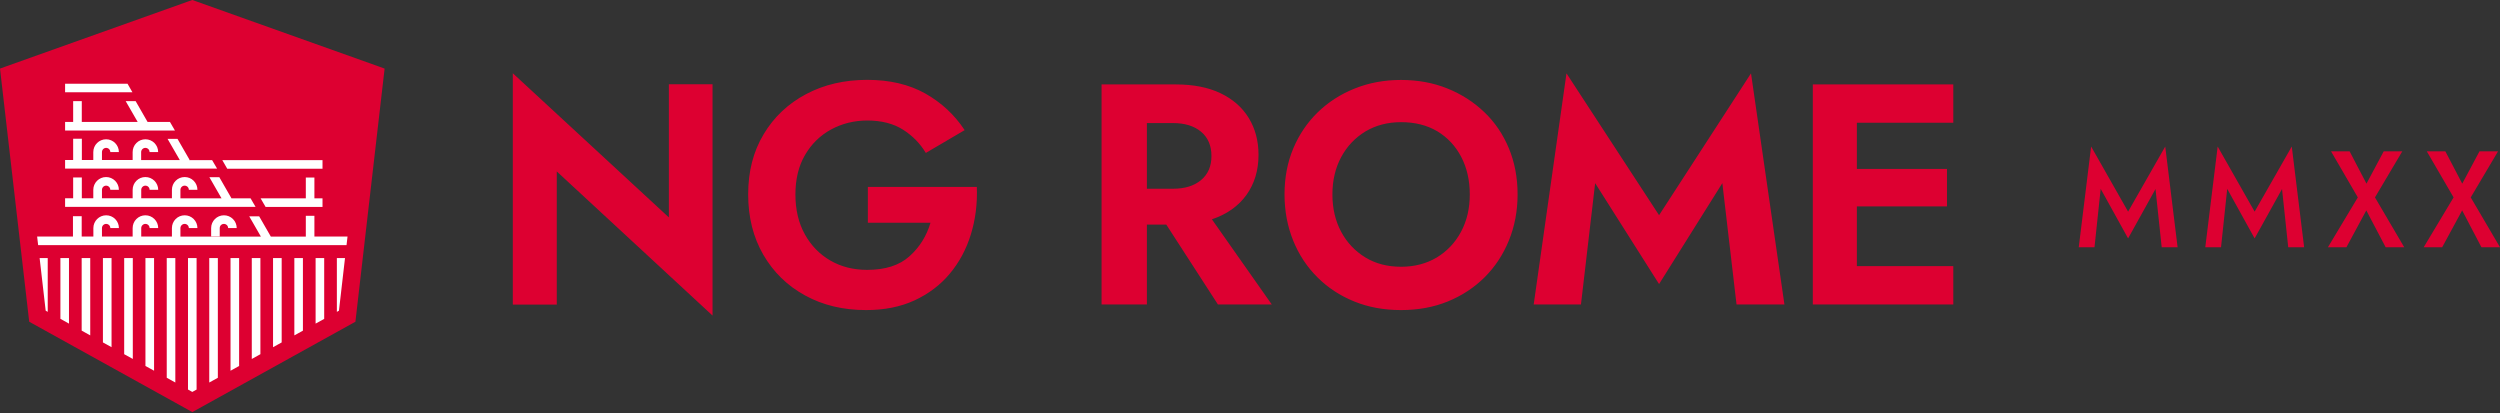 <svg width="236" height="39" viewBox="0 0 236 39" fill="none" xmlns="http://www.w3.org/2000/svg">
<rect x="0" y="0" width="236" height="39" fill="#333333" stroke="none"/>
<g clip-path="url(#clip0)">
<path fill-rule="evenodd" clip-rule="evenodd" d="M18.154 0L17.874 0.099L0.621 6.251L0 6.475L0.076 7.131L2.708 29.946L2.757 30.371L3.132 30.579L17.752 38.677L18.154 38.901L18.559 38.677L33.176 30.579L33.551 30.371L33.6 29.946L36.232 7.131L36.308 6.475L35.687 6.251L18.434 0.099L18.154 0Z" fill="#DD0031"/>
<path fill-rule="evenodd" clip-rule="evenodd" d="M21.137 21.136C21.243 21.136 21.341 21.177 21.417 21.249C21.492 21.321 21.534 21.424 21.534 21.53H22.345C22.345 21.208 22.22 20.904 21.992 20.677C21.765 20.449 21.462 20.324 21.14 20.324C20.474 20.324 19.932 20.866 19.932 21.53V22.33H20.743V21.53C20.739 21.314 20.917 21.136 21.137 21.136Z" fill="white"/>
<path fill-rule="evenodd" clip-rule="evenodd" d="M12.037 7.902H6.145V8.713H12.503L12.037 7.902Z" fill="white"/>
<path fill-rule="evenodd" clip-rule="evenodd" d="M20.023 15.116H17.85L17.895 15.089L16.755 13.106H15.816L16.975 15.112H13.324V14.357C13.324 14.251 13.366 14.153 13.442 14.077C13.518 14.001 13.616 13.959 13.722 13.959C13.828 13.959 13.927 14.001 14.002 14.073C14.078 14.149 14.12 14.248 14.12 14.354H14.93C14.93 14.031 14.805 13.728 14.578 13.5C14.351 13.273 14.048 13.148 13.726 13.148C13.404 13.148 13.101 13.273 12.874 13.5C12.647 13.728 12.522 14.031 12.522 14.354V15.105H9.625V14.354C9.625 14.137 9.803 13.959 10.018 13.959C10.238 13.959 10.412 14.137 10.412 14.354H11.223C11.223 13.69 10.681 13.148 10.015 13.148C9.348 13.148 8.807 13.69 8.807 14.354V15.105H7.728V13.098H6.906V15.105H6.145V15.916H20.493L20.023 15.116Z" fill="white"/>
<path fill-rule="evenodd" clip-rule="evenodd" d="M16.043 11.509H13.93L12.802 9.544H11.863L12.995 11.509H7.72V9.544H6.906V11.509H6.145V12.321H16.513L16.043 11.509Z" fill="white"/>
<path fill-rule="evenodd" clip-rule="evenodd" d="M23.655 18.723H21.822L21.845 18.712L20.705 16.728H19.766L20.913 18.723H17.032V17.923C17.032 17.817 17.073 17.718 17.149 17.642C17.225 17.566 17.323 17.525 17.429 17.525C17.535 17.525 17.634 17.566 17.709 17.638C17.785 17.714 17.827 17.813 17.827 17.919H18.637C18.637 17.597 18.512 17.293 18.285 17.066C18.058 16.838 17.755 16.713 17.433 16.713C17.111 16.713 16.808 16.838 16.581 17.066C16.354 17.293 16.229 17.597 16.229 17.919V18.719H13.332V17.923C13.332 17.817 13.374 17.718 13.449 17.642C13.525 17.566 13.624 17.525 13.73 17.525C13.945 17.525 14.123 17.703 14.123 17.919H14.934C14.934 17.255 14.392 16.713 13.726 16.713C13.404 16.713 13.101 16.838 12.874 17.066C12.647 17.293 12.522 17.597 12.522 17.919V18.716H9.625V17.919C9.625 17.703 9.803 17.525 10.018 17.525C10.234 17.525 10.412 17.703 10.412 17.919H11.223C11.223 17.255 10.681 16.713 10.015 16.713C9.348 16.713 8.807 17.255 8.807 17.919V18.716H7.724V16.755H6.906V18.716H6.145V19.527H24.124L23.655 18.723Z" fill="white"/>
<path fill-rule="evenodd" clip-rule="evenodd" d="M30.445 15.928V15.116H20.985L21.451 15.928H30.445Z" fill="white"/>
<path fill-rule="evenodd" clip-rule="evenodd" d="M28.869 16.762V18.723H24.601L25.071 19.535H30.445V18.723H29.68V16.762H28.869Z" fill="white"/>
<path fill-rule="evenodd" clip-rule="evenodd" d="M29.68 22.334V20.369H28.869V22.334H25.567L24.465 20.419H23.526L24.628 22.334H17.032V21.534C17.032 21.428 17.073 21.329 17.149 21.253C17.225 21.177 17.323 21.136 17.429 21.136C17.535 21.136 17.634 21.177 17.709 21.249C17.785 21.325 17.827 21.424 17.827 21.53H18.637C18.637 21.208 18.512 20.904 18.285 20.677C18.058 20.449 17.755 20.324 17.433 20.324C17.111 20.324 16.808 20.449 16.581 20.677C16.354 20.904 16.229 21.208 16.229 21.53V22.33H13.332V21.534C13.332 21.428 13.374 21.329 13.449 21.253C13.525 21.177 13.623 21.136 13.73 21.136C13.945 21.136 14.123 21.314 14.123 21.53H14.934C14.934 20.866 14.392 20.324 13.726 20.324C13.404 20.324 13.101 20.449 12.874 20.677C12.646 20.904 12.522 21.208 12.522 21.53V22.327H9.625V21.53C9.625 21.314 9.803 21.136 10.018 21.136C10.124 21.136 10.223 21.177 10.299 21.249C10.374 21.325 10.416 21.424 10.416 21.53H11.226C11.226 21.208 11.101 20.904 10.874 20.677C10.647 20.449 10.344 20.324 10.022 20.324C9.356 20.324 8.814 20.866 8.814 21.53V22.327H7.712V20.411H6.887V22.327H3.505L3.6 23.138H32.713L32.807 22.327H29.68V22.334Z" fill="white"/>
<path fill-rule="evenodd" clip-rule="evenodd" d="M11.723 24.36V33.436L12.537 33.884V24.36H11.723Z" fill="white"/>
<path fill-rule="evenodd" clip-rule="evenodd" d="M13.73 24.36V34.548L14.544 34.995V24.36H13.73Z" fill="white"/>
<path fill-rule="evenodd" clip-rule="evenodd" d="M9.716 24.36V32.325L10.53 32.773V24.36H9.716Z" fill="white"/>
<path fill-rule="evenodd" clip-rule="evenodd" d="M7.709 24.36V31.21L8.519 31.661V24.36H7.709Z" fill="white"/>
<path fill-rule="evenodd" clip-rule="evenodd" d="M3.74 24.36L4.312 29.328L4.505 29.439V24.36H3.74Z" fill="white"/>
<path fill-rule="evenodd" clip-rule="evenodd" d="M17.747 24.36V36.77L18.152 36.998L18.558 36.774V24.36H17.747Z" fill="white"/>
<path fill-rule="evenodd" clip-rule="evenodd" d="M5.702 24.36V30.098L6.512 30.55V24.36H5.702Z" fill="white"/>
<path fill-rule="evenodd" clip-rule="evenodd" d="M15.74 24.36V35.659L16.551 36.11V24.36H15.74Z" fill="white"/>
<path fill-rule="evenodd" clip-rule="evenodd" d="M29.793 24.36V30.55L30.604 30.102V24.36H29.793Z" fill="white"/>
<path fill-rule="evenodd" clip-rule="evenodd" d="M19.754 24.36V36.11L20.565 35.663V24.36H19.754Z" fill="white"/>
<path fill-rule="evenodd" clip-rule="evenodd" d="M27.786 24.36V31.661L28.596 31.214V24.36H27.786Z" fill="white"/>
<path fill-rule="evenodd" clip-rule="evenodd" d="M31.8 24.36V29.439L31.997 29.328L32.569 24.36H31.8Z" fill="white"/>
<path fill-rule="evenodd" clip-rule="evenodd" d="M25.775 24.36V32.776L26.59 32.325V24.36H25.775Z" fill="white"/>
<path fill-rule="evenodd" clip-rule="evenodd" d="M21.761 24.36V34.999L22.572 34.548V24.36H21.761Z" fill="white"/>
<path fill-rule="evenodd" clip-rule="evenodd" d="M23.768 24.36V33.888L24.582 33.436V24.36H23.768Z" fill="white"/>
</g>
<g clip-path="url(#clip1)">
<path fill-rule="evenodd" clip-rule="evenodd" d="M48.41 6.916L63.141 20.523V7.953H67.264V29.79L52.56 16.183V28.752H48.41V6.916ZM81.926 21.024V17.644H92.213C92.273 19.226 92.083 20.721 91.651 22.122C91.219 23.531 90.553 24.767 89.663 25.83C88.772 26.902 87.657 27.741 86.335 28.355C85.003 28.968 83.482 29.271 81.753 29.271C79.592 29.271 77.673 28.813 75.996 27.888C74.318 26.971 73.004 25.683 72.053 24.041C71.103 22.398 70.627 20.497 70.627 18.344C70.627 16.183 71.111 14.298 72.088 12.673C73.056 11.048 74.396 9.786 76.091 8.887C77.785 7.988 79.713 7.538 81.874 7.538C83.992 7.538 85.816 7.97 87.346 8.826C88.876 9.691 90.112 10.84 91.063 12.284L87.398 14.437C86.862 13.546 86.144 12.811 85.245 12.241C84.346 11.67 83.222 11.376 81.874 11.376C80.629 11.376 79.488 11.662 78.451 12.224C77.422 12.786 76.601 13.589 75.996 14.627C75.39 15.664 75.088 16.909 75.088 18.353C75.088 19.796 75.382 21.05 75.978 22.122C76.575 23.194 77.379 24.015 78.399 24.603C79.419 25.191 80.577 25.476 81.865 25.476C83.568 25.476 84.9 25.052 85.85 24.197C86.801 23.349 87.467 22.286 87.839 21.024H81.926ZM108.266 21.205V28.744H103.987V7.97H106.606H108.275H111.006C112.649 7.97 114.058 8.247 115.216 8.8C116.375 9.354 117.265 10.132 117.879 11.134C118.493 12.137 118.804 13.296 118.804 14.618C118.804 16.079 118.424 17.341 117.663 18.404C116.902 19.459 115.813 20.229 114.404 20.704L120.057 28.744H114.974L110.099 21.205H108.266ZM108.266 17.817H110.73C111.836 17.817 112.718 17.549 113.375 17.004C114.032 16.459 114.361 15.699 114.361 14.731C114.361 13.745 114.032 12.976 113.375 12.431C112.718 11.886 111.836 11.618 110.73 11.618H108.266V17.817ZM121.259 18.353C121.259 16.771 121.536 15.318 122.089 14.004C122.642 12.69 123.42 11.549 124.406 10.59C125.4 9.63 126.558 8.887 127.898 8.351C129.238 7.815 130.69 7.547 132.255 7.547C133.837 7.547 135.298 7.815 136.629 8.351C137.961 8.887 139.119 9.63 140.122 10.59C141.125 11.549 141.894 12.69 142.439 14.004C142.983 15.318 143.26 16.771 143.26 18.353C143.26 19.917 142.983 21.37 142.439 22.701C141.894 24.041 141.133 25.191 140.148 26.176C139.162 27.153 138.004 27.914 136.673 28.458C135.333 29.003 133.863 29.271 132.255 29.271C130.647 29.271 129.178 29.003 127.838 28.458C126.498 27.914 125.339 27.153 124.363 26.176C123.377 25.199 122.616 24.041 122.072 22.701C121.536 21.37 121.259 19.917 121.259 18.353ZM125.78 18.353C125.78 19.675 126.057 20.86 126.61 21.888C127.163 22.917 127.933 23.721 128.901 24.309C129.869 24.897 130.993 25.182 132.264 25.182C133.535 25.182 134.65 24.888 135.627 24.309C136.595 23.721 137.364 22.917 137.917 21.888C138.471 20.86 138.747 19.684 138.747 18.353C138.747 17.021 138.479 15.846 137.943 14.817C137.407 13.788 136.655 12.984 135.687 12.396C134.71 11.817 133.569 11.532 132.264 11.532C130.993 11.532 129.878 11.826 128.901 12.405C127.933 12.993 127.163 13.797 126.61 14.826C126.057 15.854 125.78 17.03 125.78 18.353ZM150.582 17.289L149.242 28.744H144.781L147.876 6.924L156.616 20.315L165.295 6.924L168.45 28.744H163.929L162.589 17.289L156.616 26.816L150.582 17.289ZM175.288 19.485V25.122H184.391V28.744H175.288H173.862H171.13V7.97H173.862H175.288H184.391V11.584H175.288V15.95H183.795V19.485H175.288Z" fill="#DD0031"/>
</g>
<g clip-path="url(#clip2)">
<path fill-rule="evenodd" clip-rule="evenodd" d="M198.304 17.826L197.72 23.341H196.234L197.403 13.832L200.892 19.978L204.398 13.832L205.566 23.341H204.064L203.48 17.843L200.892 22.505L198.304 17.826Z" fill="#DD0031"/>
<path fill-rule="evenodd" clip-rule="evenodd" d="M210.249 17.826L209.665 23.341H208.179L209.348 13.832L212.837 19.978L216.343 13.832L217.511 23.341H216.009L215.424 17.843L212.837 22.505L210.249 17.826Z" fill="#DD0031"/>
<path fill-rule="evenodd" clip-rule="evenodd" d="M225.023 14.285H226.776L224.197 18.635L226.96 23.341H225.207L223.379 19.863L221.501 23.341H219.756L222.578 18.635L220.049 14.285H221.802L223.396 17.336L225.023 14.285Z" fill="#DD0031"/>
<path fill-rule="evenodd" clip-rule="evenodd" d="M234.063 14.285H235.816L233.237 18.635L236 23.341H234.247L232.427 19.863L230.541 23.341H228.796L231.618 18.635L229.089 14.285H230.841L232.436 17.336L234.063 14.285Z" fill="#DD0031"/>
</g>
<defs>
<clipPath id="clip0">
<rect width="36.308" height="38.901" fill="white"/>
</clipPath>
<clipPath id="clip1">
<rect width="135.981" height="22.883" fill="white" transform="translate(48.41 6.916)"/>
</clipPath>
<clipPath id="clip2">
<rect width="39.766" height="9.509" fill="white" transform="translate(196.234 13.832)"/>
</clipPath>
</defs>
</svg>
